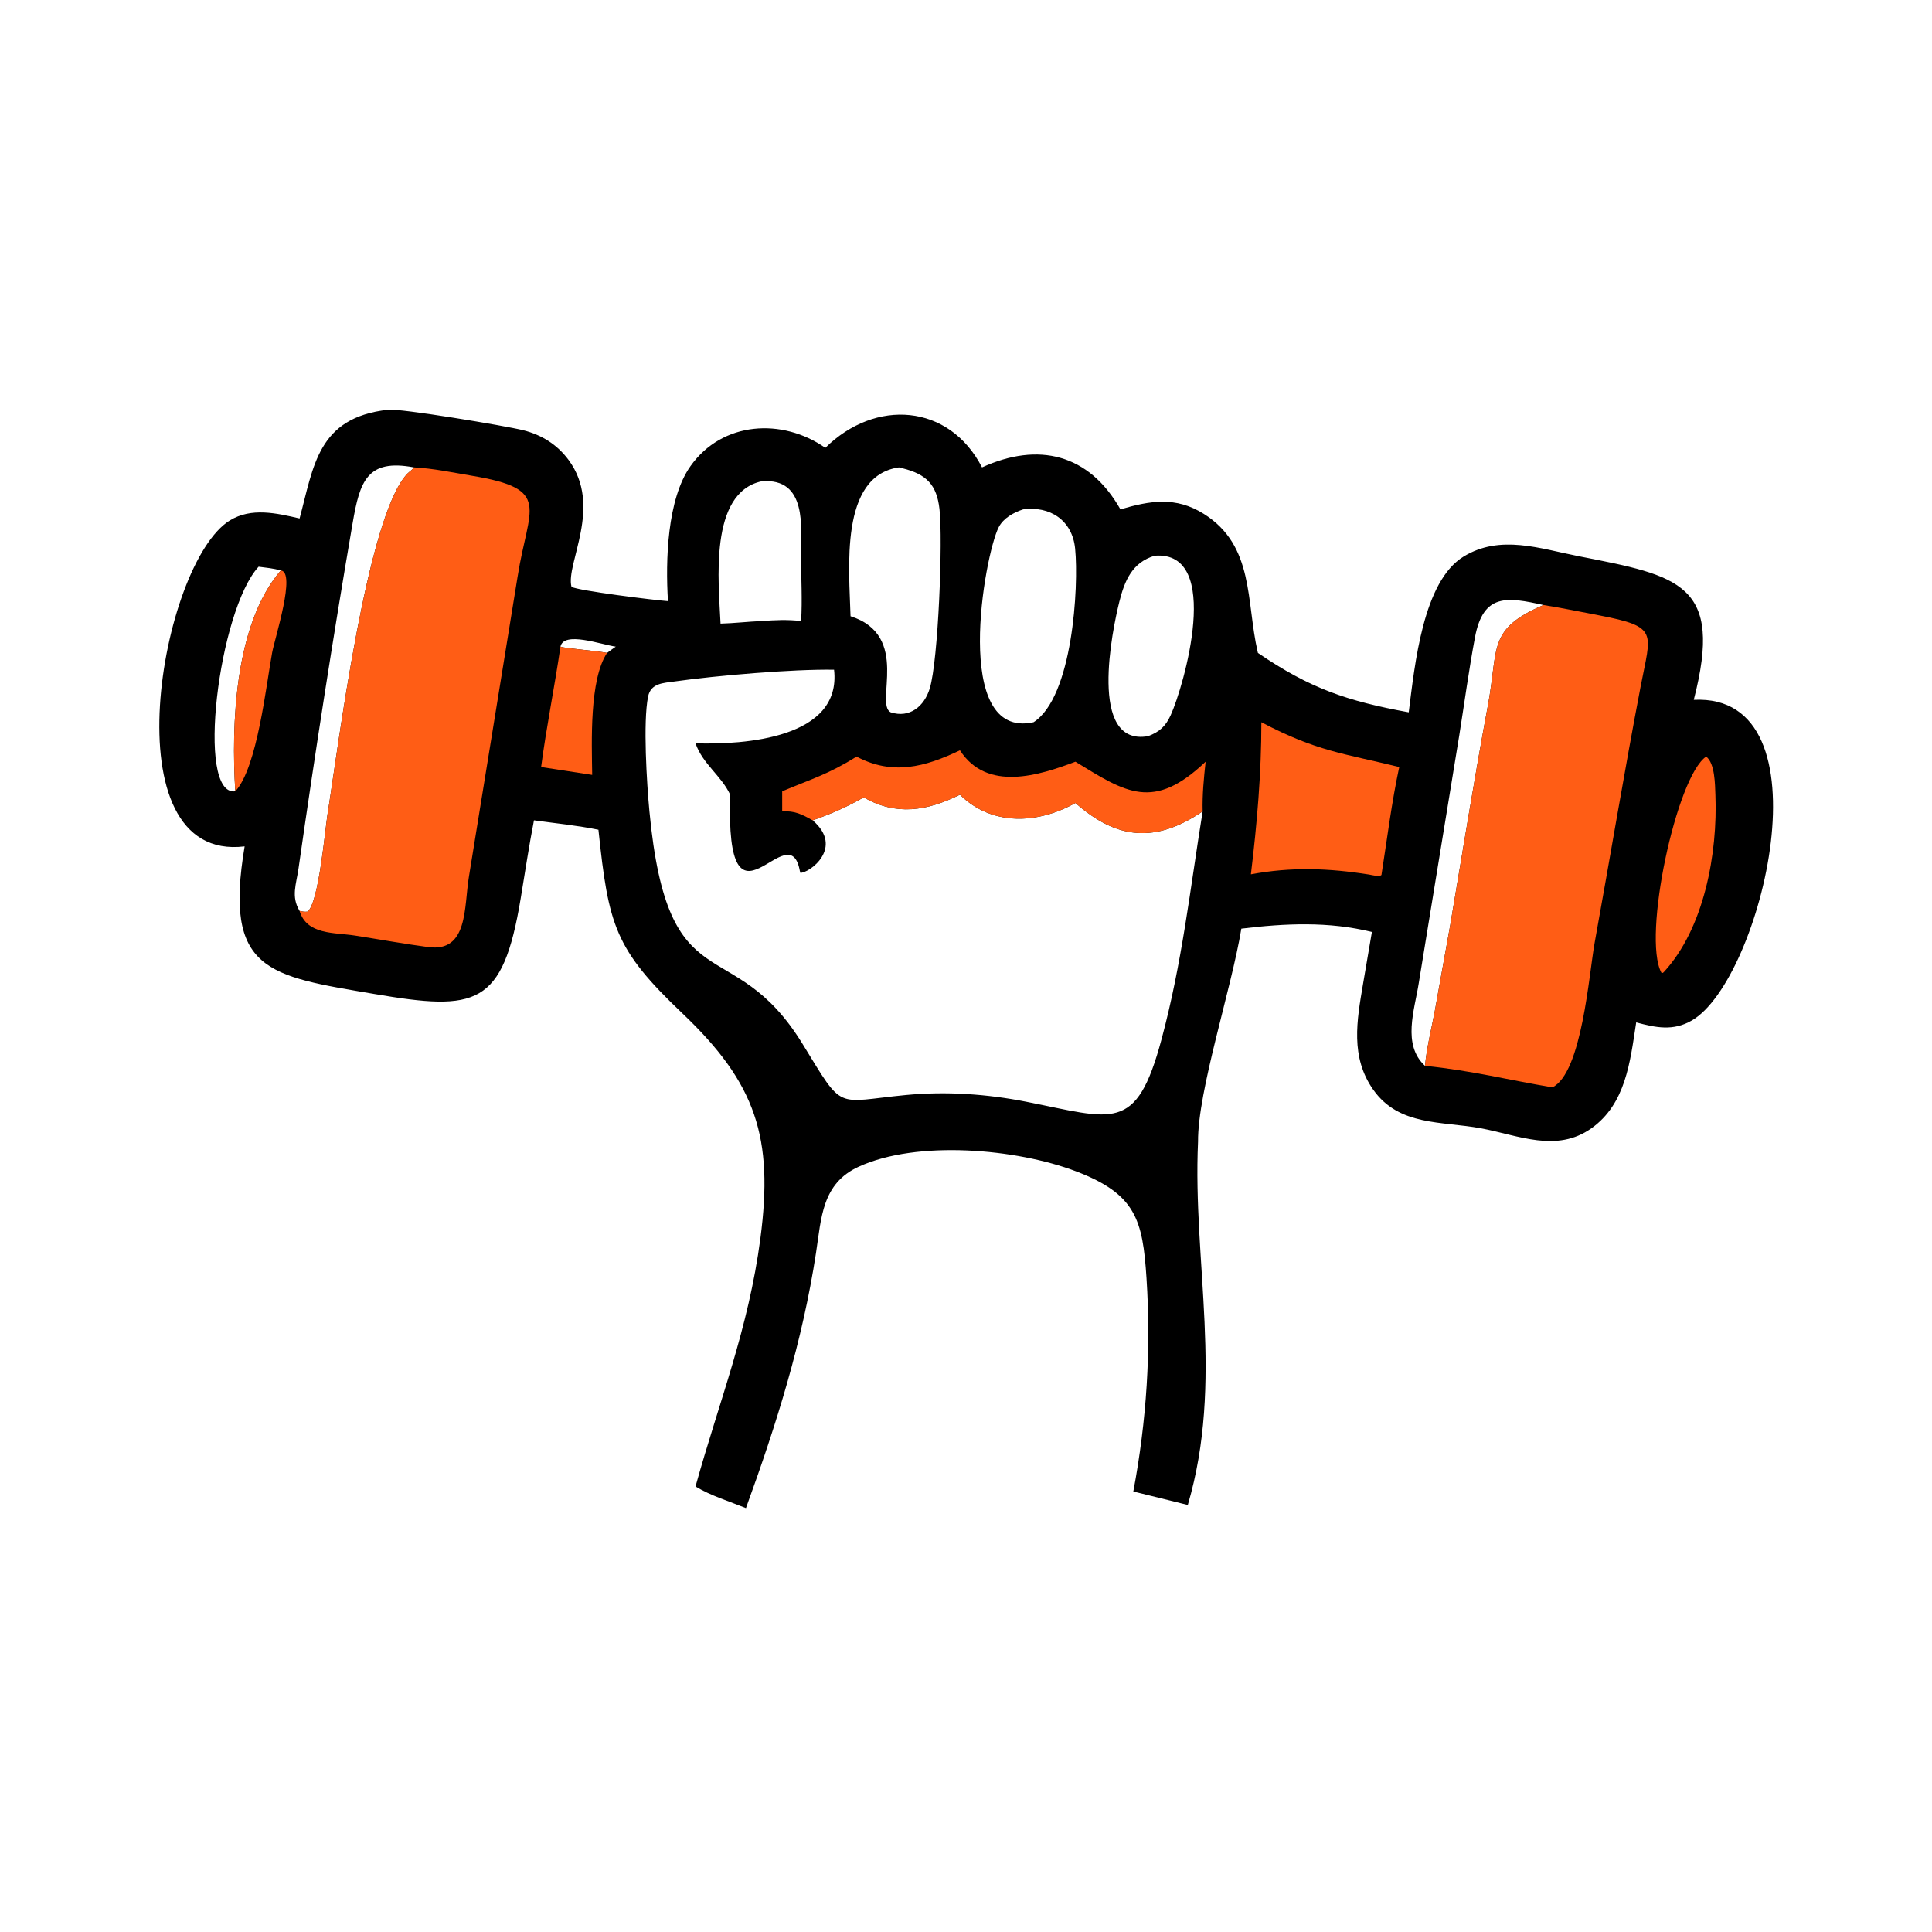 <?xml version="1.0" encoding="utf-8" ?>
<svg xmlns="http://www.w3.org/2000/svg" xmlns:xlink="http://www.w3.org/1999/xlink" width="1024" height="1024">
	<path transform="scale(2 2)" d="M102.82 108.592C105.928 108.157 134.063 112.864 138.628 114.01C143.534 115.241 147.631 117.787 150.668 121.879C159.841 134.235 149.844 149.389 151.449 155.51C153.088 156.532 173.695 159.089 177.016 159.308C176.341 148.506 176.799 132.293 182.97 123.553C191.395 111.624 207.328 110.712 218.721 118.684C231.928 105.646 251.468 106.875 260.248 123.862C275.176 117.065 288.589 120.258 296.926 134.986C304.737 132.692 311.55 131.493 319.017 136.178C332.458 144.612 330.195 159.371 333.296 172.753L333.363 173.032C347.232 182.498 357.069 185.791 373.326 188.772C374.94 176.125 377.079 154.085 387.875 147.487C397.588 141.551 408.134 145.399 418.382 147.403C445.015 152.614 456.835 154.605 448.867 185.462C485.521 183.622 466.819 259.745 448.362 270.432C443.38 273.316 438.822 272.327 433.607 270.945L433.557 271.29C432.001 281.441 430.814 292.544 421.764 298.993C412.499 305.596 402.356 300.848 392.448 299.01C382.067 297.084 370.763 298.473 363.928 288.791C357.82 280.138 359.571 270.448 361.219 260.756L363.568 246.983C352.086 244.149 340.618 244.692 328.969 246.104C326.347 262.112 317.381 289.105 317.494 302.562C316.053 334.525 324.427 366.012 314.783 398.831L300.343 395.26C303.876 376.461 305.075 357.825 303.835 338.716C302.833 323.286 301.028 316.469 285.21 310.434C269.391 304.398 243.031 302.071 227.514 309.211C217.803 313.679 217.672 322.754 216.251 332.042C212.655 355.545 205.774 377.444 197.684 399.661C193.34 397.9 188.316 396.37 184.315 393.933C190.584 371.346 198.361 352.189 201.515 328.161C205.013 301.508 200.427 287.151 180.813 268.522C162.899 251.508 161.264 245.243 158.59 219.894C152.992 218.748 147.171 218.182 141.507 217.396C140.171 224.264 139.131 231.218 137.986 238.121C133.244 266.703 126.243 268.02 99.211 263.414C71.006 258.608 59.272 257.423 64.831 224.3C28.599 228.697 42.523 149.226 60.919 137.915C66.6 134.421 73.317 135.991 79.394 137.397C83.134 123.544 84.156 110.668 102.82 108.592ZM193.509 210.604C191.158 205.558 186.215 202.476 184.315 196.983C197.284 197.401 223.097 195.667 221.035 177.482C210.023 177.298 189.734 179.047 178.92 180.573C175.764 181.018 172.47 181.012 171.743 184.627C170.389 191.359 171.404 207.615 172.101 214.978C177.032 267.06 194.023 246.206 212.72 276.704C223.747 294.69 221.082 292.011 240.117 290.189C250.717 289.174 261.541 289.917 271.973 291.972C295.108 296.527 301.089 300.439 307.791 275.527C313.28 255.12 315.374 235.736 318.713 215.026C306.247 223.471 296.035 222.55 285.001 212.796C275.097 218.378 262.866 219.006 254.397 210.604C245.619 214.932 237.548 216.266 228.879 211.313C224.465 213.85 220.166 215.726 215.364 217.396C223.83 224.647 214.445 231.434 212.067 231.307L212.25 230.895L212.016 231.069C209.234 214.534 192.192 251.72 193.509 210.604ZM236.048 188.772C241.104 190.396 244.958 187.153 246.396 182.442C248.666 175.002 249.907 143.078 248.971 134.89C248.239 128.488 245.559 125.701 239.243 124.117L238.227 123.862C222.402 126.144 225.071 150.87 225.399 163.306C241.45 168.405 231.689 186.559 236.048 188.772ZM273.9 191.396C284.261 184.768 285.918 155.498 284.919 145.388C284.169 137.8 278.186 134.035 271.14 134.986C268.627 135.82 265.921 137.274 264.661 139.729C260.874 147.104 252.123 196.164 273.9 191.396ZM304.256 195.092C307.284 193.954 308.895 192.488 310.249 189.52C313.69 181.978 324.156 145.884 306.033 147.265C300.074 149.016 298.04 153.848 296.644 159.433C294.816 166.752 288.267 197.896 304.256 195.092ZM409.042 160.337C399.387 158.19 393.08 157.211 390.888 168.876C389.274 177.464 388.11 186.141 386.739 194.769L375.976 260.605C374.867 267.626 371.537 276.89 377.643 282.456C378.084 277.645 379.309 272.835 380.208 268.089L384.342 245.065C387.628 225.654 390.726 206.189 394.328 186.835C397.166 171.578 394.135 166.761 409.042 160.337ZM148.525 171.37C149.955 171.872 158.152 172.444 160.875 173.032C161.624 172.449 162.414 171.916 163.189 171.37C159.278 170.816 149.409 167.185 148.525 171.37ZM201.832 164.582C205.399 164.314 208.736 164.161 212.306 164.582C212.644 158.944 212.3 153.278 212.294 147.633C212.285 139.808 214.014 126.565 201.832 127.549C187.806 130.61 190.453 154.338 190.952 165.262C194.585 165.167 198.2 164.731 201.832 164.582ZM68.535 150.18C57.919 161.679 51.8 211.115 62.356 209.702C61.277 192.189 62.128 165.433 74.415 151.171C72.498 150.628 70.507 150.431 68.535 150.18ZM79.394 241.408C80.139 241.576 80.72 241.675 81.483 241.597C84.463 239.495 86.171 219.662 86.819 215.632C89.566 198.574 97.231 136.455 108.006 125.477C108.555 124.918 109.26 124.539 109.685 123.862C97.303 121.53 95.35 127.552 93.455 138.597C88.236 169.011 83.492 199.606 79.112 230.159C78.506 234.384 77.098 237.589 79.394 241.408Z"/>
	<path fill="#FF5D15" transform="scale(2 2)" d="M109.685 123.862C114.817 124.122 120.006 125.231 125.07 126.078C146.413 129.646 140.09 134.221 137.164 152.84L124.265 232.371C122.945 240.355 124.111 252.397 113.53 250.992C107.005 250.125 100.515 248.938 94.012 247.927C88.651 247.094 81.3 247.788 79.394 241.408C80.139 241.576 80.72 241.675 81.483 241.597C84.463 239.495 86.171 219.662 86.819 215.632C89.566 198.574 97.231 136.455 108.006 125.477C108.555 124.918 109.26 124.539 109.685 123.862Z"/>
	<path fill="#FF5D15" transform="scale(2 2)" d="M409.042 160.337C414.001 161.142 418.93 162.135 423.862 163.088C439.655 166.142 437.537 167.561 434.801 181.845C430.469 204.454 426.708 227.189 422.598 249.843C421.099 258.108 419.233 284.362 411.396 288.158C399.494 286.159 390.296 283.757 377.643 282.456C378.084 277.645 379.309 272.835 380.208 268.089L384.342 245.065C387.628 225.654 390.726 206.189 394.328 186.835C397.166 171.578 394.135 166.761 409.042 160.337Z"/>
	<path fill="#FF5D15" transform="scale(2 2)" d="M254.397 198.838C261.575 209.946 275.439 205.462 285.001 201.862C298.405 210.081 305.664 215.01 319.499 201.862C319.025 206.294 318.599 210.561 318.713 215.026C306.247 223.471 296.035 222.55 285.001 212.796C275.097 218.378 262.866 219.006 254.397 210.604C245.619 214.932 237.548 216.266 228.879 211.313C224.465 213.85 220.166 215.726 215.364 217.396C212.509 215.814 210.684 214.83 207.287 215.026L207.287 209.702C215.021 206.452 219.542 205.184 226.993 200.508C236.514 205.543 245.08 203.304 254.397 198.838Z"/>
	<path fill="#FF5D15" transform="scale(2 2)" d="M334.274 191.396C348.945 199.137 356.133 199.658 370.815 203.274C368.798 212.606 367.612 222.269 366.128 231.707L366.111 231.859C365.581 232.458 363.632 231.894 362.856 231.77C352.147 230.063 342.207 229.693 331.498 231.707C333.124 218.311 334.283 204.896 334.274 191.396Z"/>
	<path fill="#FF5D15" transform="scale(2 2)" d="M452.151 200.508C454.503 202.271 454.495 207.974 454.602 210.652C455.221 226.133 451.634 245.991 440.95 257.585L440.67 257.837L440.286 257.776C435.157 248.332 444.298 205.725 452.151 200.508Z"/>
	<path fill="#FF5D15" transform="scale(2 2)" d="M148.525 171.37C149.955 171.872 158.152 172.444 160.875 173.032C156.163 180.11 156.816 196.718 156.937 205.352L143.401 203.274C144.803 192.61 146.979 182.022 148.525 171.37Z"/>
	<path fill="#FF5D15" transform="scale(2 2)" d="M74.415 151.171C78.513 151.598 72.862 168.976 72.121 172.958C70.585 181.22 68.189 203.509 62.356 209.702C61.277 192.189 62.128 165.433 74.415 151.171Z"/>
</svg>

